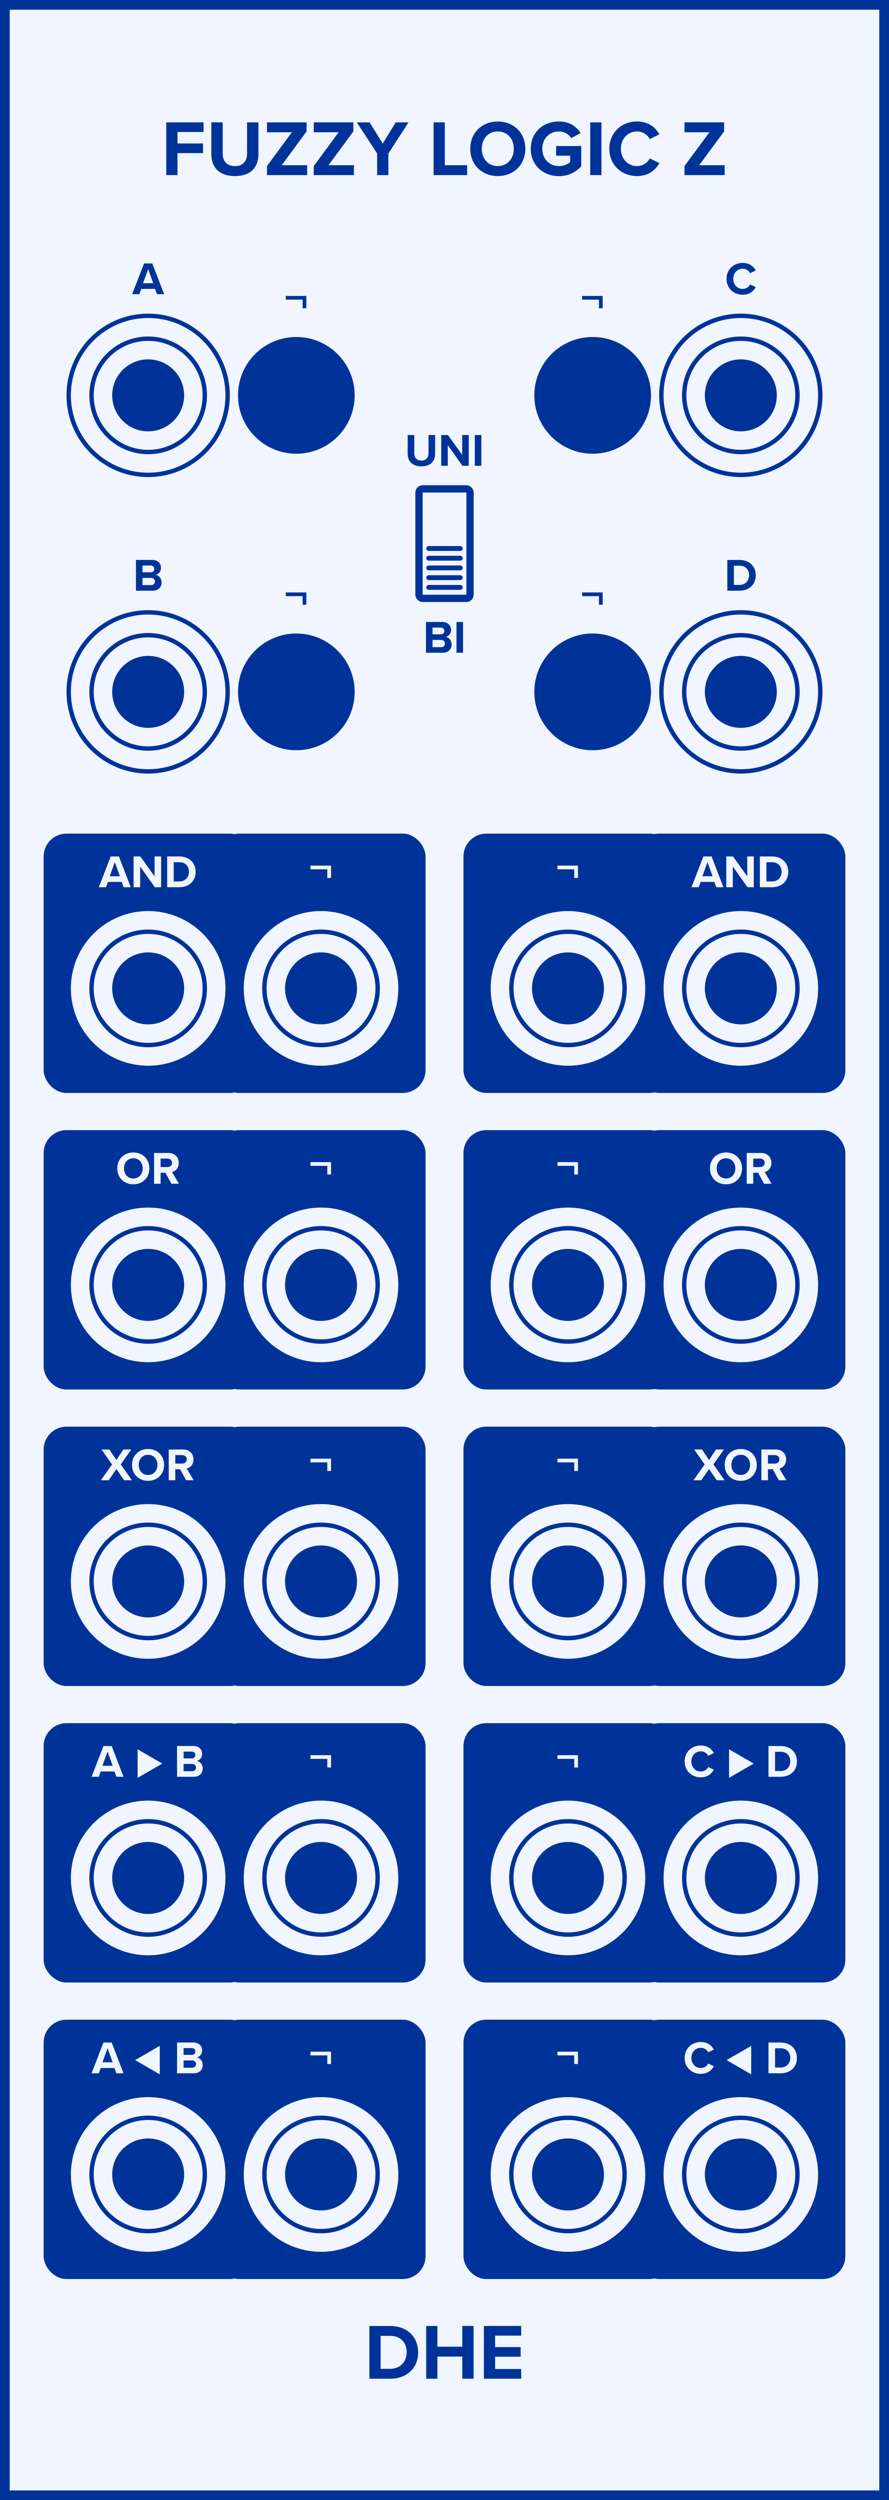 <?xml version="1.0" encoding="UTF-8" standalone="no"?>
<svg xmlns="http://www.w3.org/2000/svg" xmlns:svg="http://www.w3.org/2000/svg" version="1.1" viewBox="0 0 45.72 128.5" height="128.5mm" width="45.72mm">
  <rect x="0" y="0" width="45.72" height="128.5" fill="#808080" stroke="none"/>
  <defs/>
  <g>
    <rect x="0.25" y="0.25" width="45.22" height="128" fill="#f0f5ff" stroke="#003399" stroke-width="0.5"/>
    <g style="font-weight:bold;font-size:4.064px;font-family:'Proxima Nova';dominant-baseline:alphabetic;text-anchor:middle;fill:#003399">
      <path d="m 8.551,9 h 0.577 V 7.87 H 10.441 V 7.374 H 9.128 v -0.589 H 10.469 V 6.289 H 8.551 Z" style="font-weight:bold;font-size:4.064px;font-family:'Proxima Nova';dominant-baseline:alphabetic;text-anchor:middle;fill:#003399"/>
      <path d="m 10.869,7.919 c 0,0.666 0.386,1.13 1.215,1.13 0.821,0 1.207,-0.459 1.207,-1.134 V 6.289 H 12.706 V 7.899 c 0,0.378 -0.207,0.638 -0.622,0.638 -0.423,0 -0.63,-0.26 -0.63,-0.638 V 6.289 h -0.585 z" style="font-weight:bold;font-size:4.064px;font-family:'Proxima Nova';dominant-baseline:alphabetic;text-anchor:middle;fill:#003399"/>
      <path d="m 13.732,9 h 2.065 V 8.492 h -1.309 l 1.28,-1.739 v -0.463 h -2.036 v 0.508 h 1.28 L 13.732,8.533 Z" style="font-weight:bold;font-size:4.064px;font-family:'Proxima Nova';dominant-baseline:alphabetic;text-anchor:middle;fill:#003399"/>
      <path d="m 16.137,9 h 2.065 V 8.492 h -1.309 l 1.28,-1.739 V 6.289 H 16.137 v 0.508 h 1.28 L 16.137,8.533 Z" style="font-weight:bold;font-size:4.064px;font-family:'Proxima Nova';dominant-baseline:alphabetic;text-anchor:middle;fill:#003399"/>
      <path d="M 19.395,9 H 19.973 V 7.891 l 1.036,-1.601 h -0.658 l -0.666,1.089 -0.675,-1.089 h -0.658 l 1.044,1.601 z" style="font-weight:bold;font-size:4.064px;font-family:'Proxima Nova';dominant-baseline:alphabetic;text-anchor:middle;fill:#003399"/>
      <path d="m 22.299,9 h 1.723 V 8.492 H 22.876 V 6.289 h -0.577 z" style="font-weight:bold;font-size:4.064px;font-family:'Proxima Nova';dominant-baseline:alphabetic;text-anchor:middle;fill:#003399"/>
      <path d="m 24.185,7.647 c 0,0.817 0.597,1.402 1.414,1.402 0.821,0 1.418,-0.585 1.418,-1.402 0,-0.817 -0.597,-1.402 -1.418,-1.402 -0.817,0 -1.414,0.585 -1.414,1.402 z m 2.239,0 c 0,0.504 -0.325,0.89 -0.825,0.89 -0.5,0 -0.821,-0.386 -0.821,-0.89 0,-0.508 0.321,-0.89 0.821,-0.89 0.5,0 0.825,0.382 0.825,0.89 z" style="font-weight:bold;font-size:4.064px;font-family:'Proxima Nova';dominant-baseline:alphabetic;text-anchor:middle;fill:#003399"/>
      <path d="m 27.296,7.647 c 0,0.853 0.65,1.406 1.443,1.406 0.492,0 0.878,-0.203 1.154,-0.512 v -1.036 h -1.292 v 0.496 h 0.723 V 8.329 c -0.118,0.106 -0.337,0.207 -0.585,0.207 -0.492,0 -0.849,-0.378 -0.849,-0.89 0,-0.512 0.358,-0.89 0.849,-0.89 0.284,0 0.516,0.15 0.642,0.341 l 0.48,-0.26 c -0.207,-0.321 -0.561,-0.593 -1.122,-0.593 -0.792,0 -1.443,0.545 -1.443,1.402 z" style="font-weight:bold;font-size:4.064px;font-family:'Proxima Nova';dominant-baseline:alphabetic;text-anchor:middle;fill:#003399"/>
      <path d="m 30.355,9 h 0.577 V 6.289 h -0.577 z" style="font-weight:bold;font-size:4.064px;font-family:'Proxima Nova';dominant-baseline:alphabetic;text-anchor:middle;fill:#003399"/>
      <path d="m 32.759,9.049 c 0.618,0 0.959,-0.329 1.154,-0.666 L 33.417,8.142 c -0.114,0.224 -0.358,0.394 -0.658,0.394 -0.471,0 -0.829,-0.378 -0.829,-0.89 0,-0.512 0.358,-0.89 0.829,-0.89 0.301,0 0.545,0.175 0.658,0.394 l 0.496,-0.244 c -0.191,-0.337 -0.536,-0.662 -1.154,-0.662 -0.792,0 -1.422,0.569 -1.422,1.402 0,0.833 0.63,1.402 1.422,1.402 z" style="font-weight:bold;font-size:4.064px;font-family:'Proxima Nova';dominant-baseline:alphabetic;text-anchor:middle;fill:#003399"/>
      <path d="m 35.203,9 h 2.065 V 8.492 H 35.959 l 1.28,-1.739 v -0.463 h -2.036 v 0.508 h 1.28 L 35.203,8.533 Z" style="font-weight:bold;font-size:4.064px;font-family:'Proxima Nova';dominant-baseline:alphabetic;text-anchor:middle;fill:#003399"/>
    </g>
    <g style="font-weight:bold;font-size:4.064px;font-family:'Proxima Nova';dominant-baseline:hanging;text-anchor:middle;fill:#003399">
      <path d="m 18.997,122.258 h 1.069 c 0.849,0 1.439,-0.536 1.439,-1.353 0,-0.817 -0.589,-1.357 -1.439,-1.357 h -1.069 z m 0.577,-0.508 v -1.695 h 0.492 c 0.557,0 0.849,0.37 0.849,0.849 0,0.459 -0.313,0.845 -0.849,0.845 z" style="font-weight:bold;font-size:4.064px;font-family:'Proxima Nova';dominant-baseline:hanging;text-anchor:middle;fill:#003399"/>
      <path d="m 23.775,122.258 h 0.581 v -2.711 h -0.581 v 1.065 h -1.28 v -1.065 h -0.577 v 2.711 h 0.577 v -1.138 h 1.28 z" style="font-weight:bold;font-size:4.064px;font-family:'Proxima Nova';dominant-baseline:hanging;text-anchor:middle;fill:#003399"/>
      <path d="m 24.886,122.258 h 1.918 v -0.5 h -1.341 v -0.63 h 1.313 v -0.496 h -1.313 v -0.589 h 1.341 v -0.496 h -1.918 z" style="font-weight:bold;font-size:4.064px;font-family:'Proxima Nova';dominant-baseline:hanging;text-anchor:middle;fill:#003399"/>
    </g>
    <g style="font-weight:bold;font-size:2.371px;font-family:'Proxima Nova';dominant-baseline:hanging;text-anchor:middle;fill:#003399">
      <path d="m 21.908,33.549 h 0.858 c 0.301,0 0.46,-0.19 0.46,-0.427 0,-0.199 -0.135,-0.363 -0.303,-0.389 0.149,-0.031 0.273,-0.164 0.273,-0.363 0,-0.211 -0.154,-0.403 -0.455,-0.403 H 21.908 Z m 0.337,-0.946 V 32.255 h 0.422 c 0.114,0 0.185,0.076 0.185,0.173 0,0.102 -0.071,0.175 -0.185,0.175 z m 0,0.659 v -0.372 h 0.434 c 0.133,0 0.204,0.085 0.204,0.185 0,0.114 -0.076,0.187 -0.204,0.187 z" style="font-weight:bold;font-size:2.371px;font-family:'Proxima Nova';dominant-baseline:hanging;text-anchor:middle;fill:#003399"/>
      <path d="m 23.477,33.549 h 0.337 V 31.968 H 23.477 Z" style="font-weight:bold;font-size:2.371px;font-family:'Proxima Nova';dominant-baseline:hanging;text-anchor:middle;fill:#003399"/>
    </g>
    <g style="font-weight:bold;font-size:2.371px;font-family:'Proxima Nova';dominant-baseline:alphabetic;text-anchor:middle;fill:#003399">
      <path d="m 20.965,23.309 c 0,0.389 0.225,0.659 0.709,0.659 0.479,0 0.704,-0.268 0.704,-0.661 v -0.948 h -0.341 v 0.939 c 0,0.22 -0.121,0.372 -0.363,0.372 -0.247,0 -0.367,-0.152 -0.367,-0.372 v -0.939 h -0.341 z" style="font-weight:bold;font-size:2.371px;font-family:'Proxima Nova';dominant-baseline:alphabetic;text-anchor:middle;fill:#003399"/>
      <path d="m 23.783,23.94 h 0.325 v -1.581 h -0.337 v 1.024 L 23.038,22.359 H 22.692 v 1.581 h 0.337 v -1.062 z" style="font-weight:bold;font-size:2.371px;font-family:'Proxima Nova';dominant-baseline:alphabetic;text-anchor:middle;fill:#003399"/>
      <path d="m 24.419,23.94 h 0.337 v -1.581 h -0.337 z" style="font-weight:bold;font-size:2.371px;font-family:'Proxima Nova';dominant-baseline:alphabetic;text-anchor:middle;fill:#003399"/>
    </g>
    <g style="font-weight:bold;font-size:2.371px;font-family:'Proxima Nova';dominant-baseline:alphabetic;text-anchor:middle;fill:#003399">
      <path d="M 8.073,15.12 H 8.441 L 7.831,13.539 H 7.409 L 6.798,15.12 h 0.37 l 0.1,-0.273 H 7.974 Z M 7.62,13.83 7.881,14.556 H 7.357 Z" style="font-weight:bold;font-size:2.371px;font-family:'Proxima Nova';dominant-baseline:alphabetic;text-anchor:middle;fill:#003399"/>
    </g>
    <g style="font-weight:bold;font-size:2.371px;font-family:'Proxima Nova';dominant-baseline:alphabetic;text-anchor:middle;fill:#003399">
      <path d="m 15.755,15.843 v -0.633 h -1.057 v 0.19 h 0.865 v 0.443 z" style="font-weight:bold;font-size:2.371px;font-family:'Proxima Nova';dominant-baseline:alphabetic;text-anchor:middle;fill:#003399"/>
    </g>
    <g style="font-weight:bold;font-size:2.371px;font-family:'Proxima Nova';dominant-baseline:alphabetic;text-anchor:middle;fill:#003399">
      <path d="m 30.995,15.843 v -0.633 h -1.057 v 0.19 h 0.865 v 0.443 z" style="font-weight:bold;font-size:2.371px;font-family:'Proxima Nova';dominant-baseline:alphabetic;text-anchor:middle;fill:#003399"/>
    </g>
    <g style="font-weight:bold;font-size:2.371px;font-family:'Proxima Nova';dominant-baseline:alphabetic;text-anchor:middle;fill:#003399">
      <path d="m 38.195,15.148 c 0.36,0 0.559,-0.192 0.673,-0.389 l -0.289,-0.14 c -0.066,0.13 -0.209,0.23 -0.384,0.23 -0.275,0 -0.484,-0.22 -0.484,-0.519 0,-0.299 0.209,-0.519 0.484,-0.519 0.175,0 0.318,0.102 0.384,0.23 l 0.289,-0.142 c -0.111,-0.197 -0.313,-0.386 -0.673,-0.386 -0.462,0 -0.83,0.332 -0.83,0.818 0,0.486 0.367,0.818 0.83,0.818 z" style="font-weight:bold;font-size:2.371px;font-family:'Proxima Nova';dominant-baseline:alphabetic;text-anchor:middle;fill:#003399"/>
    </g>
    <g style="font-weight:bold;font-size:2.371px;font-family:'Proxima Nova';dominant-baseline:alphabetic;text-anchor:middle;fill:#003399">
      <path d="m 6.992,30.36 h 0.858 c 0.301,0 0.46,-0.19 0.46,-0.427 0,-0.199 -0.135,-0.363 -0.303,-0.389 0.149,-0.031 0.273,-0.164 0.273,-0.363 0,-0.211 -0.154,-0.403 -0.455,-0.403 h -0.832 z m 0.337,-0.946 v -0.348 h 0.422 c 0.114,0 0.185,0.076 0.185,0.173 0,0.102 -0.071,0.175 -0.185,0.175 z m 0,0.659 v -0.372 h 0.434 c 0.133,0 0.204,0.085 0.204,0.185 0,0.114 -0.076,0.187 -0.204,0.187 z" style="font-weight:bold;font-size:2.371px;font-family:'Proxima Nova';dominant-baseline:alphabetic;text-anchor:middle;fill:#003399"/>
    </g>
    <g style="font-weight:bold;font-size:2.371px;font-family:'Proxima Nova';dominant-baseline:alphabetic;text-anchor:middle;fill:#003399">
      <path d="m 15.755,31.083 v -0.633 h -1.057 v 0.19 h 0.865 v 0.443 z" style="font-weight:bold;font-size:2.371px;font-family:'Proxima Nova';dominant-baseline:alphabetic;text-anchor:middle;fill:#003399"/>
    </g>
    <g style="font-weight:bold;font-size:2.371px;font-family:'Proxima Nova';dominant-baseline:alphabetic;text-anchor:middle;fill:#003399">
      <path d="m 30.995,31.083 v -0.633 h -1.057 v 0.19 h 0.865 v 0.443 z" style="font-weight:bold;font-size:2.371px;font-family:'Proxima Nova';dominant-baseline:alphabetic;text-anchor:middle;fill:#003399"/>
    </g>
    <g style="font-weight:bold;font-size:2.371px;font-family:'Proxima Nova';dominant-baseline:alphabetic;text-anchor:middle;fill:#003399">
      <path d="m 37.405,30.36 h 0.623 c 0.495,0 0.839,-0.313 0.839,-0.789 0,-0.477 -0.344,-0.792 -0.839,-0.792 h -0.623 z m 0.337,-0.296 v -0.989 h 0.287 c 0.325,0 0.495,0.216 0.495,0.495 0,0.268 -0.183,0.493 -0.495,0.493 z" style="font-weight:bold;font-size:2.371px;font-family:'Proxima Nova';dominant-baseline:alphabetic;text-anchor:middle;fill:#003399"/>
    </g>
    <rect x="2.42" y="43.02" width="10.4" height="12.98" rx="1" ry="1" fill="#003399" stroke="#003399" stroke-width="0.35"/>
    <g style="font-weight:bold;font-size:2.371px;font-family:'Proxima Nova';dominant-baseline:alphabetic;text-anchor:middle;fill:#f0f5ff">
      <path d="M 6.358,45.6 H 6.725 L 6.116,44.019 H 5.694 l -0.612,1.581 h 0.37 l 0.1,-0.273 H 6.258 Z M 5.905,44.31 6.166,45.036 H 5.642 Z" style="font-weight:bold;font-size:2.371px;font-family:'Proxima Nova';dominant-baseline:alphabetic;text-anchor:middle;fill:#f0f5ff"/>
      <path d="M 7.962,45.6 H 8.287 V 44.019 H 7.95 v 1.024 L 7.217,44.019 H 6.871 v 1.581 H 7.208 V 44.538 Z" style="font-weight:bold;font-size:2.371px;font-family:'Proxima Nova';dominant-baseline:alphabetic;text-anchor:middle;fill:#f0f5ff"/>
      <path d="M 8.598,45.6 H 9.222 c 0.495,0 0.839,-0.313 0.839,-0.789 0,-0.477 -0.344,-0.792 -0.839,-0.792 H 8.598 Z M 8.935,45.304 V 44.315 H 9.222 c 0.325,0 0.495,0.216 0.495,0.495 0,0.268 -0.183,0.493 -0.495,0.493 z" style="font-weight:bold;font-size:2.371px;font-family:'Proxima Nova';dominant-baseline:alphabetic;text-anchor:middle;fill:#f0f5ff"/>
    </g>
    <rect x="11.31" y="43.02" width="10.4" height="12.98" rx="1" ry="1" fill="#003399" stroke="#003399" stroke-width="0.35"/>
    <g style="font-weight:bold;font-size:2.371px;font-family:'Proxima Nova';dominant-baseline:alphabetic;text-anchor:middle;fill:#f0f5ff">
      <path d="m 17.025,45.123 v -0.633 h -1.057 v 0.19 h 0.865 v 0.443 z" style="font-weight:bold;font-size:2.371px;font-family:'Proxima Nova';dominant-baseline:alphabetic;text-anchor:middle;fill:#f0f5ff"/>
    </g>
    <rect x="24.01" y="43.02" width="10.4" height="12.98" rx="1" ry="1" fill="#003399" stroke="#003399" stroke-width="0.35"/>
    <g style="font-weight:bold;font-size:2.371px;font-family:'Proxima Nova';dominant-baseline:alphabetic;text-anchor:middle;fill:#f0f5ff">
      <path d="m 29.725,45.123 v -0.633 h -1.057 v 0.19 h 0.865 v 0.443 z" style="font-weight:bold;font-size:2.371px;font-family:'Proxima Nova';dominant-baseline:alphabetic;text-anchor:middle;fill:#f0f5ff"/>
    </g>
    <rect x="32.9" y="43.02" width="10.4" height="12.98" rx="1" ry="1" fill="#003399" stroke="#003399" stroke-width="0.35"/>
    <g style="font-weight:bold;font-size:2.371px;font-family:'Proxima Nova';dominant-baseline:alphabetic;text-anchor:middle;fill:#f0f5ff">
      <path d="m 36.838,45.6 h 0.367 l -0.609,-1.581 h -0.422 l -0.612,1.581 h 0.37 l 0.1,-0.273 h 0.706 z m -0.453,-1.29 0.261,0.725 h -0.524 z" style="font-weight:bold;font-size:2.371px;font-family:'Proxima Nova';dominant-baseline:alphabetic;text-anchor:middle;fill:#f0f5ff"/>
      <path d="m 38.442,45.6 h 0.325 V 44.019 H 38.43 v 1.024 l -0.733,-1.024 h -0.346 v 1.581 h 0.337 V 44.538 Z" style="font-weight:bold;font-size:2.371px;font-family:'Proxima Nova';dominant-baseline:alphabetic;text-anchor:middle;fill:#f0f5ff"/>
      <path d="m 39.078,45.6 h 0.623 c 0.495,0 0.839,-0.313 0.839,-0.789 0,-0.477 -0.344,-0.792 -0.839,-0.792 h -0.623 z m 0.337,-0.296 v -0.989 h 0.287 c 0.325,0 0.495,0.216 0.495,0.495 0,0.268 -0.183,0.493 -0.495,0.493 z" style="font-weight:bold;font-size:2.371px;font-family:'Proxima Nova';dominant-baseline:alphabetic;text-anchor:middle;fill:#f0f5ff"/>
    </g>
    <rect x="2.42" y="58.26" width="10.4" height="12.98" rx="1" ry="1" fill="#003399" stroke="#003399" stroke-width="0.35"/>
    <g style="font-weight:bold;font-size:2.371px;font-family:'Proxima Nova';dominant-baseline:alphabetic;text-anchor:middle;fill:#f0f5ff">
      <path d="m 6.031,60.051 c 0,0.477 0.348,0.818 0.825,0.818 0.479,0 0.827,-0.341 0.827,-0.818 0,-0.477 -0.348,-0.818 -0.827,-0.818 -0.477,0 -0.825,0.341 -0.825,0.818 z m 1.306,0 c 0,0.294 -0.19,0.519 -0.481,0.519 -0.292,0 -0.479,-0.225 -0.479,-0.519 0,-0.296 0.187,-0.519 0.479,-0.519 0.292,0 0.481,0.223 0.481,0.519 z" style="font-weight:bold;font-size:2.371px;font-family:'Proxima Nova';dominant-baseline:alphabetic;text-anchor:middle;fill:#f0f5ff"/>
      <path d="M 8.816,60.84 H 9.202 L 8.847,60.238 c 0.171,-0.04 0.346,-0.19 0.346,-0.469 0,-0.294 -0.202,-0.51 -0.531,-0.51 H 7.922 V 60.84 h 0.337 v -0.567 h 0.247 z m 0.033,-1.074 c 0,0.133 -0.102,0.218 -0.237,0.218 H 8.259 v -0.436 h 0.353 c 0.135,0 0.237,0.085 0.237,0.218 z" style="font-weight:bold;font-size:2.371px;font-family:'Proxima Nova';dominant-baseline:alphabetic;text-anchor:middle;fill:#f0f5ff"/>
    </g>
    <rect x="11.31" y="58.26" width="10.4" height="12.98" rx="1" ry="1" fill="#003399" stroke="#003399" stroke-width="0.35"/>
    <g style="font-weight:bold;font-size:2.371px;font-family:'Proxima Nova';dominant-baseline:alphabetic;text-anchor:middle;fill:#f0f5ff">
      <path d="m 17.025,60.363 v -0.633 h -1.057 v 0.19 h 0.865 v 0.443 z" style="font-weight:bold;font-size:2.371px;font-family:'Proxima Nova';dominant-baseline:alphabetic;text-anchor:middle;fill:#f0f5ff"/>
    </g>
    <rect x="24.01" y="58.26" width="10.4" height="12.98" rx="1" ry="1" fill="#003399" stroke="#003399" stroke-width="0.35"/>
    <g style="font-weight:bold;font-size:2.371px;font-family:'Proxima Nova';dominant-baseline:alphabetic;text-anchor:middle;fill:#f0f5ff">
      <path d="m 29.725,60.363 v -0.633 h -1.057 v 0.19 h 0.865 v 0.443 z" style="font-weight:bold;font-size:2.371px;font-family:'Proxima Nova';dominant-baseline:alphabetic;text-anchor:middle;fill:#f0f5ff"/>
    </g>
    <rect x="32.9" y="58.26" width="10.4" height="12.98" rx="1" ry="1" fill="#003399" stroke="#003399" stroke-width="0.35"/>
    <g style="font-weight:bold;font-size:2.371px;font-family:'Proxima Nova';dominant-baseline:alphabetic;text-anchor:middle;fill:#f0f5ff">
      <path d="m 36.511,60.051 c 0,0.477 0.348,0.818 0.825,0.818 0.479,0 0.827,-0.341 0.827,-0.818 0,-0.477 -0.348,-0.818 -0.827,-0.818 -0.477,0 -0.825,0.341 -0.825,0.818 z m 1.306,0 c 0,0.294 -0.19,0.519 -0.481,0.519 -0.292,0 -0.479,-0.225 -0.479,-0.519 0,-0.296 0.187,-0.519 0.479,-0.519 0.292,0 0.481,0.223 0.481,0.519 z" style="font-weight:bold;font-size:2.371px;font-family:'Proxima Nova';dominant-baseline:alphabetic;text-anchor:middle;fill:#f0f5ff"/>
      <path d="m 39.296,60.84 h 0.386 l -0.356,-0.602 c 0.171,-0.04 0.346,-0.19 0.346,-0.469 0,-0.294 -0.202,-0.51 -0.531,-0.51 H 38.402 V 60.84 h 0.337 v -0.567 h 0.247 z m 0.033,-1.074 c 0,0.133 -0.102,0.218 -0.237,0.218 h -0.353 v -0.436 h 0.353 c 0.135,0 0.237,0.085 0.237,0.218 z" style="font-weight:bold;font-size:2.371px;font-family:'Proxima Nova';dominant-baseline:alphabetic;text-anchor:middle;fill:#f0f5ff"/>
    </g>
    <rect x="2.42" y="73.5" width="10.4" height="12.98" rx="1" ry="1" fill="#003399" stroke="#003399" stroke-width="0.35"/>
    <g style="font-weight:bold;font-size:2.371px;font-family:'Proxima Nova';dominant-baseline:alphabetic;text-anchor:middle;fill:#f0f5ff">
      <path d="M 6.381,76.08 H 6.784 L 6.211,75.267 6.749,74.499 H 6.344 L 5.986,75.039 5.623,74.499 H 5.222 L 5.76,75.269 5.187,76.08 h 0.401 l 0.398,-0.578 z" style="font-weight:bold;font-size:2.371px;font-family:'Proxima Nova';dominant-baseline:alphabetic;text-anchor:middle;fill:#f0f5ff"/>
      <path d="m 6.788,75.291 c 0,0.477 0.348,0.818 0.825,0.818 0.479,0 0.827,-0.341 0.827,-0.818 0,-0.477 -0.348,-0.818 -0.827,-0.818 -0.477,0 -0.825,0.341 -0.825,0.818 z m 1.306,0 c 0,0.294 -0.19,0.519 -0.481,0.519 -0.292,0 -0.479,-0.225 -0.479,-0.519 0,-0.296 0.187,-0.519 0.479,-0.519 0.292,0 0.481,0.223 0.481,0.519 z" style="font-weight:bold;font-size:2.371px;font-family:'Proxima Nova';dominant-baseline:alphabetic;text-anchor:middle;fill:#f0f5ff"/>
      <path d="m 9.573,76.08 h 0.386 l -0.356,-0.602 c 0.171,-0.04 0.346,-0.19 0.346,-0.469 0,-0.294 -0.202,-0.51 -0.531,-0.51 h -0.74 v 1.581 h 0.337 v -0.567 h 0.247 z m 0.033,-1.074 c 0,0.133 -0.102,0.218 -0.237,0.218 H 9.016 v -0.436 h 0.353 c 0.135,0 0.237,0.085 0.237,0.218 z" style="font-weight:bold;font-size:2.371px;font-family:'Proxima Nova';dominant-baseline:alphabetic;text-anchor:middle;fill:#f0f5ff"/>
    </g>
    <rect x="11.31" y="73.5" width="10.4" height="12.98" rx="1" ry="1" fill="#003399" stroke="#003399" stroke-width="0.35"/>
    <g style="font-weight:bold;font-size:2.371px;font-family:'Proxima Nova';dominant-baseline:alphabetic;text-anchor:middle;fill:#f0f5ff">
      <path d="M 17.025,75.603 V 74.971 h -1.057 v 0.19 h 0.865 v 0.443 z" style="font-weight:bold;font-size:2.371px;font-family:'Proxima Nova';dominant-baseline:alphabetic;text-anchor:middle;fill:#f0f5ff"/>
    </g>
    <rect x="24.01" y="73.5" width="10.4" height="12.98" rx="1" ry="1" fill="#003399" stroke="#003399" stroke-width="0.35"/>
    <g style="font-weight:bold;font-size:2.371px;font-family:'Proxima Nova';dominant-baseline:alphabetic;text-anchor:middle;fill:#f0f5ff">
      <path d="M 29.725,75.603 V 74.971 h -1.057 v 0.19 h 0.865 v 0.443 z" style="font-weight:bold;font-size:2.371px;font-family:'Proxima Nova';dominant-baseline:alphabetic;text-anchor:middle;fill:#f0f5ff"/>
    </g>
    <rect x="32.9" y="73.5" width="10.4" height="12.98" rx="1" ry="1" fill="#003399" stroke="#003399" stroke-width="0.35"/>
    <g style="font-weight:bold;font-size:2.371px;font-family:'Proxima Nova';dominant-baseline:alphabetic;text-anchor:middle;fill:#f0f5ff">
      <path d="m 36.861,76.08 h 0.403 l -0.574,-0.813 0.538,-0.768 h -0.405 l -0.358,0.541 -0.363,-0.541 h -0.401 l 0.538,0.77 -0.574,0.811 H 36.067 l 0.398,-0.578 z" style="font-weight:bold;font-size:2.371px;font-family:'Proxima Nova';dominant-baseline:alphabetic;text-anchor:middle;fill:#f0f5ff"/>
      <path d="m 37.268,75.291 c 0,0.477 0.348,0.818 0.825,0.818 0.479,0 0.827,-0.341 0.827,-0.818 0,-0.477 -0.348,-0.818 -0.827,-0.818 -0.477,0 -0.825,0.341 -0.825,0.818 z m 1.306,0 c 0,0.294 -0.19,0.519 -0.481,0.519 -0.292,0 -0.479,-0.225 -0.479,-0.519 0,-0.296 0.187,-0.519 0.479,-0.519 0.292,0 0.481,0.223 0.481,0.519 z" style="font-weight:bold;font-size:2.371px;font-family:'Proxima Nova';dominant-baseline:alphabetic;text-anchor:middle;fill:#f0f5ff"/>
      <path d="m 40.053,76.08 h 0.386 l -0.356,-0.602 c 0.171,-0.04 0.346,-0.19 0.346,-0.469 0,-0.294 -0.202,-0.51 -0.531,-0.51 h -0.74 v 1.581 h 0.337 v -0.567 h 0.247 z m 0.033,-1.074 c 0,0.133 -0.102,0.218 -0.237,0.218 h -0.353 v -0.436 h 0.353 c 0.135,0 0.237,0.085 0.237,0.218 z" style="font-weight:bold;font-size:2.371px;font-family:'Proxima Nova';dominant-baseline:alphabetic;text-anchor:middle;fill:#f0f5ff"/>
    </g>
    <rect x="2.42" y="88.74" width="10.4" height="12.98" rx="1" ry="1" fill="#003399" stroke="#003399" stroke-width="0.35"/>
    <g style="font-weight:bold;font-size:2.371px;font-family:'Proxima Nova';dominant-baseline:alphabetic;text-anchor:middle;fill:#f0f5ff">
      <path d="M 5.985,91.32 H 6.353 L 5.743,89.739 H 5.321 L 4.71,91.32 h 0.37 l 0.1,-0.273 H 5.885 Z M 5.532,90.03 5.793,90.756 H 5.269 Z" style="font-weight:bold;font-size:2.371px;font-family:'Proxima Nova';dominant-baseline:alphabetic;text-anchor:middle;fill:#f0f5ff"/>
      <path d="M 7.077,91.375 8.345,90.642 7.077,89.909 Z" style="font-weight:bold;font-size:2.371px;font-family:'Proxima Nova';dominant-baseline:alphabetic;text-anchor:middle;fill:#f0f5ff"/>
      <path d="M 9.105,91.32 H 9.964 c 0.301,0 0.46,-0.19 0.46,-0.427 0,-0.199 -0.135,-0.363 -0.303,-0.389 0.149,-0.031 0.273,-0.164 0.273,-0.363 0,-0.211 -0.154,-0.403 -0.455,-0.403 H 9.105 Z M 9.442,90.374 V 90.026 H 9.864 c 0.114,0 0.185,0.076 0.185,0.173 0,0.102 -0.071,0.175 -0.185,0.175 z m 0,0.659 v -0.372 h 0.434 c 0.133,0 0.204,0.085 0.204,0.185 0,0.114 -0.076,0.187 -0.204,0.187 z" style="font-weight:bold;font-size:2.371px;font-family:'Proxima Nova';dominant-baseline:alphabetic;text-anchor:middle;fill:#f0f5ff"/>
    </g>
    <rect x="11.31" y="88.74" width="10.4" height="12.98" rx="1" ry="1" fill="#003399" stroke="#003399" stroke-width="0.35"/>
    <g style="font-weight:bold;font-size:2.371px;font-family:'Proxima Nova';dominant-baseline:alphabetic;text-anchor:middle;fill:#f0f5ff">
      <path d="m 17.025,90.843 v -0.633 h -1.057 v 0.19 h 0.865 v 0.443 z" style="font-weight:bold;font-size:2.371px;font-family:'Proxima Nova';dominant-baseline:alphabetic;text-anchor:middle;fill:#f0f5ff"/>
    </g>
    <rect x="24.01" y="88.74" width="10.4" height="12.98" rx="1" ry="1" fill="#003399" stroke="#003399" stroke-width="0.35"/>
    <g style="font-weight:bold;font-size:2.371px;font-family:'Proxima Nova';dominant-baseline:alphabetic;text-anchor:middle;fill:#f0f5ff">
      <path d="m 29.725,90.843 v -0.633 h -1.057 v 0.19 h 0.865 v 0.443 z" style="font-weight:bold;font-size:2.371px;font-family:'Proxima Nova';dominant-baseline:alphabetic;text-anchor:middle;fill:#f0f5ff"/>
    </g>
    <rect x="32.9" y="88.74" width="10.4" height="12.98" rx="1" ry="1" fill="#003399" stroke="#003399" stroke-width="0.35"/>
    <g style="font-weight:bold;font-size:2.371px;font-family:'Proxima Nova';dominant-baseline:alphabetic;text-anchor:middle;fill:#f0f5ff">
      <path d="m 36.04,91.348 c 0.36,0 0.559,-0.192 0.673,-0.389 l -0.289,-0.14 c -0.066,0.13 -0.209,0.23 -0.384,0.23 -0.275,0 -0.484,-0.22 -0.484,-0.519 0,-0.299 0.209,-0.519 0.484,-0.519 0.175,0 0.318,0.102 0.384,0.23 l 0.289,-0.142 c -0.111,-0.197 -0.313,-0.386 -0.673,-0.386 -0.462,0 -0.83,0.332 -0.83,0.818 0,0.486 0.367,0.818 0.83,0.818 z" style="font-weight:bold;font-size:2.371px;font-family:'Proxima Nova';dominant-baseline:alphabetic;text-anchor:middle;fill:#f0f5ff"/>
      <path d="m 37.494,91.375 1.268,-0.733 -1.268,-0.733 z" style="font-weight:bold;font-size:2.371px;font-family:'Proxima Nova';dominant-baseline:alphabetic;text-anchor:middle;fill:#f0f5ff"/>
      <path d="m 39.523,91.32 h 0.623 c 0.495,0 0.839,-0.313 0.839,-0.789 0,-0.477 -0.344,-0.792 -0.839,-0.792 h -0.623 z m 0.337,-0.296 v -0.989 h 0.287 c 0.325,0 0.495,0.216 0.495,0.495 0,0.268 -0.183,0.493 -0.495,0.493 z" style="font-weight:bold;font-size:2.371px;font-family:'Proxima Nova';dominant-baseline:alphabetic;text-anchor:middle;fill:#f0f5ff"/>
    </g>
    <rect x="2.42" y="103.98" width="10.4" height="12.98" rx="1" ry="1" fill="#003399" stroke="#003399" stroke-width="0.35"/>
    <g style="font-weight:bold;font-size:2.371px;font-family:'Proxima Nova';dominant-baseline:alphabetic;text-anchor:middle;fill:#f0f5ff">
      <path d="M 5.985,106.56 H 6.353 L 5.743,104.979 H 5.321 L 4.71,106.56 h 0.37 l 0.1,-0.273 h 0.706 z m -0.453,-1.29 0.261,0.725 H 5.269 Z" style="font-weight:bold;font-size:2.371px;font-family:'Proxima Nova';dominant-baseline:alphabetic;text-anchor:middle;fill:#f0f5ff"/>
      <path d="m 8.217,106.615 v -1.465 l -1.268,0.733 z" style="font-weight:bold;font-size:2.371px;font-family:'Proxima Nova';dominant-baseline:alphabetic;text-anchor:middle;fill:#f0f5ff"/>
      <path d="M 9.105,106.56 H 9.964 c 0.301,0 0.46,-0.19 0.46,-0.427 0,-0.199 -0.135,-0.363 -0.303,-0.389 0.149,-0.031 0.273,-0.164 0.273,-0.363 0,-0.211 -0.154,-0.403 -0.455,-0.403 h -0.832 z m 0.337,-0.946 v -0.348 H 9.864 c 0.114,0 0.185,0.076 0.185,0.173 0,0.102 -0.071,0.175 -0.185,0.175 z m 0,0.659 v -0.372 h 0.434 c 0.133,0 0.204,0.085 0.204,0.185 0,0.114 -0.076,0.187 -0.204,0.187 z" style="font-weight:bold;font-size:2.371px;font-family:'Proxima Nova';dominant-baseline:alphabetic;text-anchor:middle;fill:#f0f5ff"/>
    </g>
    <rect x="11.31" y="103.98" width="10.4" height="12.98" rx="1" ry="1" fill="#003399" stroke="#003399" stroke-width="0.35"/>
    <g style="font-weight:bold;font-size:2.371px;font-family:'Proxima Nova';dominant-baseline:alphabetic;text-anchor:middle;fill:#f0f5ff">
      <path d="m 17.025,106.083 v -0.633 h -1.057 v 0.19 h 0.865 v 0.443 z" style="font-weight:bold;font-size:2.371px;font-family:'Proxima Nova';dominant-baseline:alphabetic;text-anchor:middle;fill:#f0f5ff"/>
    </g>
    <rect x="24.01" y="103.98" width="10.4" height="12.98" rx="1" ry="1" fill="#003399" stroke="#003399" stroke-width="0.35"/>
    <g style="font-weight:bold;font-size:2.371px;font-family:'Proxima Nova';dominant-baseline:alphabetic;text-anchor:middle;fill:#f0f5ff">
      <path d="m 29.725,106.083 v -0.633 h -1.057 v 0.19 h 0.865 v 0.443 z" style="font-weight:bold;font-size:2.371px;font-family:'Proxima Nova';dominant-baseline:alphabetic;text-anchor:middle;fill:#f0f5ff"/>
    </g>
    <rect x="32.9" y="103.98" width="10.4" height="12.98" rx="1" ry="1" fill="#003399" stroke="#003399" stroke-width="0.35"/>
    <g style="font-weight:bold;font-size:2.371px;font-family:'Proxima Nova';dominant-baseline:alphabetic;text-anchor:middle;fill:#f0f5ff">
      <path d="m 36.04,106.588 c 0.36,0 0.559,-0.192 0.673,-0.389 l -0.289,-0.14 c -0.066,0.13 -0.209,0.23 -0.384,0.23 -0.275,0 -0.484,-0.22 -0.484,-0.519 0,-0.299 0.209,-0.519 0.484,-0.519 0.175,0 0.318,0.102 0.384,0.23 l 0.289,-0.142 c -0.111,-0.197 -0.313,-0.386 -0.673,-0.386 -0.462,0 -0.83,0.332 -0.83,0.818 0,0.486 0.367,0.818 0.83,0.818 z" style="font-weight:bold;font-size:2.371px;font-family:'Proxima Nova';dominant-baseline:alphabetic;text-anchor:middle;fill:#f0f5ff"/>
      <path d="m 38.634,106.615 v -1.465 l -1.268,0.733 z" style="font-weight:bold;font-size:2.371px;font-family:'Proxima Nova';dominant-baseline:alphabetic;text-anchor:middle;fill:#f0f5ff"/>
      <path d="m 39.523,106.56 h 0.623 c 0.495,0 0.839,-0.313 0.839,-0.789 0,-0.477 -0.344,-0.792 -0.839,-0.792 h -0.623 z m 0.337,-0.296 v -0.989 h 0.287 c 0.325,0 0.495,0.216 0.495,0.495 0,0.268 -0.183,0.493 -0.495,0.493 z" style="font-weight:bold;font-size:2.371px;font-family:'Proxima Nova';dominant-baseline:alphabetic;text-anchor:middle;fill:#f0f5ff"/>
    </g>
  </g>
  <g>
    <g transform="translate(22.86 27.94)">
      <rect x="-1.312" y="-2.812" width="2.625" height="5.625" rx="0.188" ry="0.188" fill="#f0f5ff" stroke="#003399" stroke-width="0.375"/>
      <g transform="translate(0 1.25)">
        <line x1="-0.812" y1="-1" x2="0.812" y2="-1" stroke="#003399" stroke-width="0.25" stroke-linecap="round"/>
        <line x1="-0.812" y1="-0.5" x2="0.812" y2="-0.5" stroke="#003399" stroke-width="0.25" stroke-linecap="round"/>
        <line x1="-0.812" x2="0.812" stroke="#003399" stroke-width="0.25" stroke-linecap="round"/>
        <line x1="-0.812" y1="0.5" x2="0.812" y2="0.5" stroke="#003399" stroke-width="0.25" stroke-linecap="round"/>
        <line x1="-0.812" y1="1" x2="0.812" y2="1" stroke="#003399" stroke-width="0.25" stroke-linecap="round"/>
      </g>
    </g>
    <g transform="translate(7.62 20.32)">
      <circle r="4.2" fill="#003399" stroke="none"/>
      <circle r="3.5" fill="none" stroke="#f0f5ff" stroke-width="0.95"/>
      <circle r="2.325" fill="none" stroke="#f0f5ff" stroke-width="0.95"/>
    </g>
    <circle cx="15.24" cy="20.32" r="2.5" fill="#003399" stroke="#003399" stroke-width="1"/>
    <circle cx="30.48" cy="20.32" r="2.5" fill="#003399" stroke="#003399" stroke-width="1"/>
    <g transform="translate(38.1 20.32)">
      <circle r="4.2" fill="#003399" stroke="none"/>
      <circle r="3.5" fill="none" stroke="#f0f5ff" stroke-width="0.95"/>
      <circle r="2.325" fill="none" stroke="#f0f5ff" stroke-width="0.95"/>
    </g>
    <g transform="translate(7.62 35.56)">
      <circle r="4.2" fill="#003399" stroke="none"/>
      <circle r="3.5" fill="none" stroke="#f0f5ff" stroke-width="0.95"/>
      <circle r="2.325" fill="none" stroke="#f0f5ff" stroke-width="0.95"/>
    </g>
    <circle cx="15.24" cy="35.56" r="2.5" fill="#003399" stroke="#003399" stroke-width="1"/>
    <circle cx="30.48" cy="35.56" r="2.5" fill="#003399" stroke="#003399" stroke-width="1"/>
    <g transform="translate(38.1 35.56)">
      <circle r="4.2" fill="#003399" stroke="none"/>
      <circle r="3.5" fill="none" stroke="#f0f5ff" stroke-width="0.95"/>
      <circle r="2.325" fill="none" stroke="#f0f5ff" stroke-width="0.95"/>
    </g>
    <g transform="translate(7.62 50.8)">
      <circle r="4.2" fill="#003399" stroke="none"/>
      <circle r="3.5" fill="none" stroke="#f0f5ff" stroke-width="0.95"/>
      <circle r="2.325" fill="none" stroke="#f0f5ff" stroke-width="0.95"/>
    </g>
    <g transform="translate(16.51 50.8)">
      <circle r="4.2" fill="#003399" stroke="none"/>
      <circle r="3.5" fill="none" stroke="#f0f5ff" stroke-width="0.95"/>
      <circle r="2.325" fill="none" stroke="#f0f5ff" stroke-width="0.95"/>
    </g>
    <g transform="translate(29.21 50.8)">
      <circle r="4.2" fill="#003399" stroke="none"/>
      <circle r="3.5" fill="none" stroke="#f0f5ff" stroke-width="0.95"/>
      <circle r="2.325" fill="none" stroke="#f0f5ff" stroke-width="0.95"/>
    </g>
    <g transform="translate(38.1 50.8)">
      <circle r="4.2" fill="#003399" stroke="none"/>
      <circle r="3.5" fill="none" stroke="#f0f5ff" stroke-width="0.95"/>
      <circle r="2.325" fill="none" stroke="#f0f5ff" stroke-width="0.95"/>
    </g>
    <g transform="translate(7.62 66.04)">
      <circle r="4.2" fill="#003399" stroke="none"/>
      <circle r="3.5" fill="none" stroke="#f0f5ff" stroke-width="0.95"/>
      <circle r="2.325" fill="none" stroke="#f0f5ff" stroke-width="0.95"/>
    </g>
    <g transform="translate(16.51 66.04)">
      <circle r="4.2" fill="#003399" stroke="none"/>
      <circle r="3.5" fill="none" stroke="#f0f5ff" stroke-width="0.95"/>
      <circle r="2.325" fill="none" stroke="#f0f5ff" stroke-width="0.95"/>
    </g>
    <g transform="translate(29.21 66.04)">
      <circle r="4.2" fill="#003399" stroke="none"/>
      <circle r="3.5" fill="none" stroke="#f0f5ff" stroke-width="0.95"/>
      <circle r="2.325" fill="none" stroke="#f0f5ff" stroke-width="0.95"/>
    </g>
    <g transform="translate(38.1 66.04)">
      <circle r="4.2" fill="#003399" stroke="none"/>
      <circle r="3.5" fill="none" stroke="#f0f5ff" stroke-width="0.95"/>
      <circle r="2.325" fill="none" stroke="#f0f5ff" stroke-width="0.95"/>
    </g>
    <g transform="translate(7.62 81.28)">
      <circle r="4.2" fill="#003399" stroke="none"/>
      <circle r="3.5" fill="none" stroke="#f0f5ff" stroke-width="0.95"/>
      <circle r="2.325" fill="none" stroke="#f0f5ff" stroke-width="0.95"/>
    </g>
    <g transform="translate(16.51 81.28)">
      <circle r="4.2" fill="#003399" stroke="none"/>
      <circle r="3.5" fill="none" stroke="#f0f5ff" stroke-width="0.95"/>
      <circle r="2.325" fill="none" stroke="#f0f5ff" stroke-width="0.95"/>
    </g>
    <g transform="translate(29.21 81.28)">
      <circle r="4.2" fill="#003399" stroke="none"/>
      <circle r="3.5" fill="none" stroke="#f0f5ff" stroke-width="0.95"/>
      <circle r="2.325" fill="none" stroke="#f0f5ff" stroke-width="0.95"/>
    </g>
    <g transform="translate(38.1 81.28)">
      <circle r="4.2" fill="#003399" stroke="none"/>
      <circle r="3.5" fill="none" stroke="#f0f5ff" stroke-width="0.95"/>
      <circle r="2.325" fill="none" stroke="#f0f5ff" stroke-width="0.95"/>
    </g>
    <g transform="translate(7.62 96.52)">
      <circle r="4.2" fill="#003399" stroke="none"/>
      <circle r="3.5" fill="none" stroke="#f0f5ff" stroke-width="0.95"/>
      <circle r="2.325" fill="none" stroke="#f0f5ff" stroke-width="0.95"/>
    </g>
    <g transform="translate(16.51 96.52)">
      <circle r="4.2" fill="#003399" stroke="none"/>
      <circle r="3.5" fill="none" stroke="#f0f5ff" stroke-width="0.95"/>
      <circle r="2.325" fill="none" stroke="#f0f5ff" stroke-width="0.95"/>
    </g>
    <g transform="translate(29.21 96.52)">
      <circle r="4.2" fill="#003399" stroke="none"/>
      <circle r="3.5" fill="none" stroke="#f0f5ff" stroke-width="0.95"/>
      <circle r="2.325" fill="none" stroke="#f0f5ff" stroke-width="0.95"/>
    </g>
    <g transform="translate(38.1 96.52)">
      <circle r="4.2" fill="#003399" stroke="none"/>
      <circle r="3.5" fill="none" stroke="#f0f5ff" stroke-width="0.95"/>
      <circle r="2.325" fill="none" stroke="#f0f5ff" stroke-width="0.95"/>
    </g>
    <g transform="translate(7.62 111.76)">
      <circle r="4.2" fill="#003399" stroke="none"/>
      <circle r="3.5" fill="none" stroke="#f0f5ff" stroke-width="0.95"/>
      <circle r="2.325" fill="none" stroke="#f0f5ff" stroke-width="0.95"/>
    </g>
    <g transform="translate(16.51 111.76)">
      <circle r="4.2" fill="#003399" stroke="none"/>
      <circle r="3.5" fill="none" stroke="#f0f5ff" stroke-width="0.95"/>
      <circle r="2.325" fill="none" stroke="#f0f5ff" stroke-width="0.95"/>
    </g>
    <g transform="translate(29.21 111.76)">
      <circle r="4.2" fill="#003399" stroke="none"/>
      <circle r="3.5" fill="none" stroke="#f0f5ff" stroke-width="0.95"/>
      <circle r="2.325" fill="none" stroke="#f0f5ff" stroke-width="0.95"/>
    </g>
    <g transform="translate(38.1 111.76)">
      <circle r="4.2" fill="#003399" stroke="none"/>
      <circle r="3.5" fill="none" stroke="#f0f5ff" stroke-width="0.95"/>
      <circle r="2.325" fill="none" stroke="#f0f5ff" stroke-width="0.95"/>
    </g>
  </g>
</svg>
